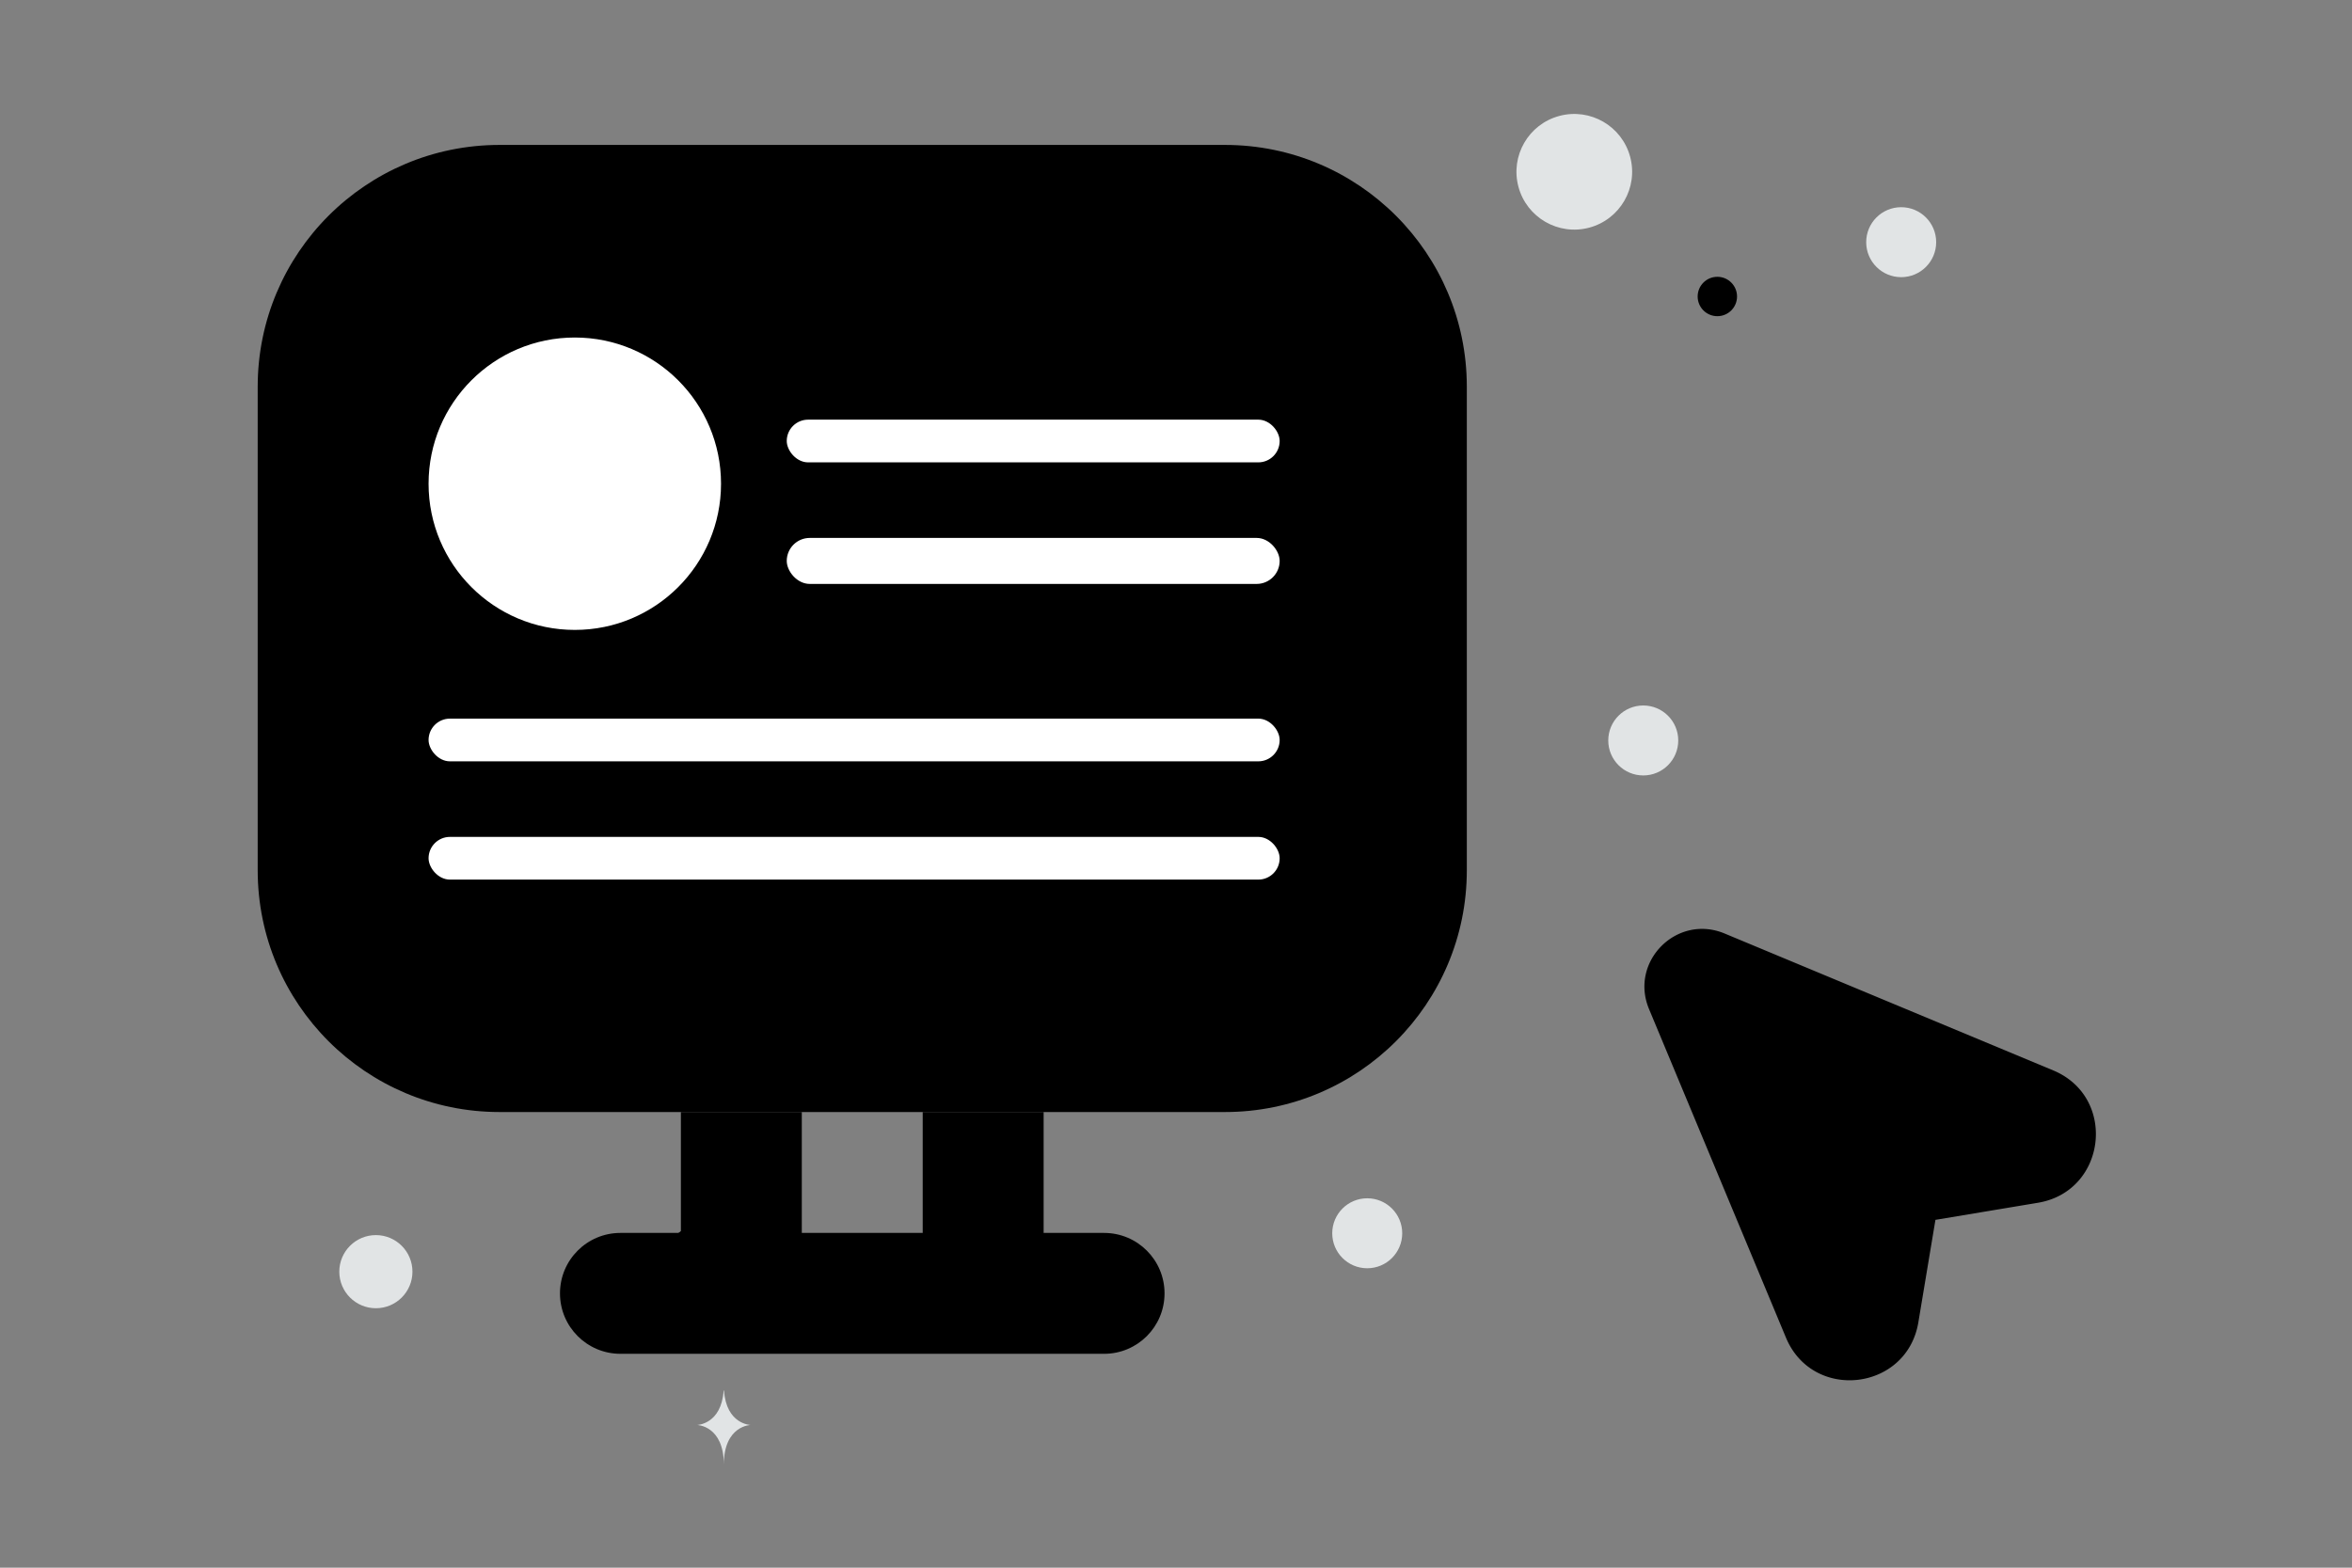 <svg width="900" height="600" viewBox="0 0 900 600" fill="none" xmlns="http://www.w3.org/2000/svg"><rect x="0" y="0" width="900" height="600" fill="#808080" stroke="none"/><path fill="transparent" d="M0 0h900v600H0z"/><path d="M199.674 335.211c16.211 9.716 39.469.734 39.469.734s-3.041-24.731-19.262-34.436c-16.211-9.716-39.459-.745-39.459-.745s3.041 24.731 19.252 34.447z" fill="url(#a)"/><circle r="11.256" transform="matrix(-1 0 0 1 266.88 480.503)" fill="#000"/><circle r="7.536" transform="matrix(-1 0 0 1 657.148 113.477)" fill="#000"/><circle r="13.995" transform="matrix(-1 0 0 1 143.83 486.705)" fill="#E1E4E5"/><circle r="13.389" transform="matrix(-1 0 0 1 727.495 92.69)" fill="#E1E4E5"/><circle r="13.389" transform="matrix(-1 0 0 1 628.797 283.397)" fill="#E1E4E5"/><circle r="13.389" transform="matrix(-1 0 0 1 523.174 472.01)" fill="#E1E4E5"/><circle r="10.634" transform="scale(1 -1) rotate(-75 -36.67 -258.376)" fill="#E1E4E5"/><circle r="14.147" transform="matrix(-1 0 0 1 321.659 279.921)" fill="#E1E4E5"/><circle r="22.131" transform="scale(1 -1) rotate(-75 258.362 -425.411)" fill="#E1E4E5"/><path d="M291.975 150.807h.224c1.328 18.592 15.314 18.878 15.314 18.878s-15.423.298-15.423 21.781c0-21.483-15.422-21.781-15.422-21.781s13.98-.286 15.307-18.878zM276.9 532.21h.149c.881 12.968 10.168 13.168 10.168 13.168s-10.241.207-10.241 15.191c0-14.984-10.241-15.191-10.241-15.191s9.283-.2 10.165-13.168z" fill="#E1E4E5"/><path d="M260.544 425.608h46.268v46.267h46.267v-46.267h46.268v46.267h23.133c12.777 0 23.134 10.358 23.134 23.134 0 12.777-10.357 23.134-23.134 23.134H237.41c-12.776 0-23.133-10.357-23.133-23.134 0-12.776 10.357-23.134 23.133-23.134h23.134v-46.267zM130.043 93.969h393.573v292.979H130.043z" fill="#000"/><circle cx="219.949" cy="185.133" r="55.955" fill="#fff"/><rect x="301.053" y="160.613" width="188.613" height="16.346" rx="8.173" fill="#fff"/><rect x="163.994" y="275.039" width="325.672" height="16.346" rx="8.173" fill="#fff"/><rect x="301.053" y="205.88" width="188.613" height="17.604" rx="8.802" fill="#fff"/><rect x="163.994" y="320.306" width="325.672" height="16.346" rx="8.173" fill="#fff"/><path fill-rule="evenodd" clip-rule="evenodd" d="M144.875 148.003v185.07c0 25.553 20.715 46.267 46.268 46.267h277.605c25.553 0 46.268-20.714 46.268-46.267v-185.07c0-25.553-20.715-46.268-46.268-46.268H191.143c-25.553 0-46.268 20.715-46.268 46.268zm-46.267 185.07c0 51.106 41.429 92.535 92.535 92.535h277.605c51.106 0 92.535-41.429 92.535-92.535v-185.07c0-51.106-41.429-92.535-92.535-92.535H191.143c-51.106 0-92.535 41.43-92.535 92.535v185.07z" fill="#000"/><path d="m741.89 400.039 44.526 24.934 3.116 10.687-5.788 12.912c-8.46 2.82-26.982 8.371-33.394 8.015-6.412-.357-14.842 5.788-18.256 8.905-1.187 6.827-3.651 21.283-4.007 24.489-.356 3.206-6.679 19.443-9.796 27.161h-21.817l-8.015-17.811-38.737-92.168-8.46-32.949 5.788-8.905 28.497 12.467 66.343 22.263z" fill="#000"/><path fill-rule="evenodd" clip-rule="evenodd" d="M659.92 357.277c-18.226-7.594-36.51 10.69-28.916 28.916l52.393 125.742c10.246 24.592 46.287 20.435 50.667-5.843l6.536-39.219 39.219-6.536c26.278-4.38 30.434-40.421 5.843-50.667L659.92 357.277zm-12.587 22.112c-1.519-3.645 2.138-7.302 5.783-5.783l125.743 52.393c8.197 3.415 6.811 15.429-1.948 16.889l-39.219 6.536a17.69 17.69 0 0 0-14.541 14.541l-6.536 39.219c-1.46 8.759-13.474 10.145-16.889 1.948l-52.393-125.743z" fill="#000"/><defs><linearGradient id="a" x1="262.407" y1="366.486" x2="131.966" y2="245.29" gradientUnits="userSpaceOnUse"><stop stop-color="#fff"/><stop offset="1" stop-color="#EEE"/></linearGradient></defs></svg>